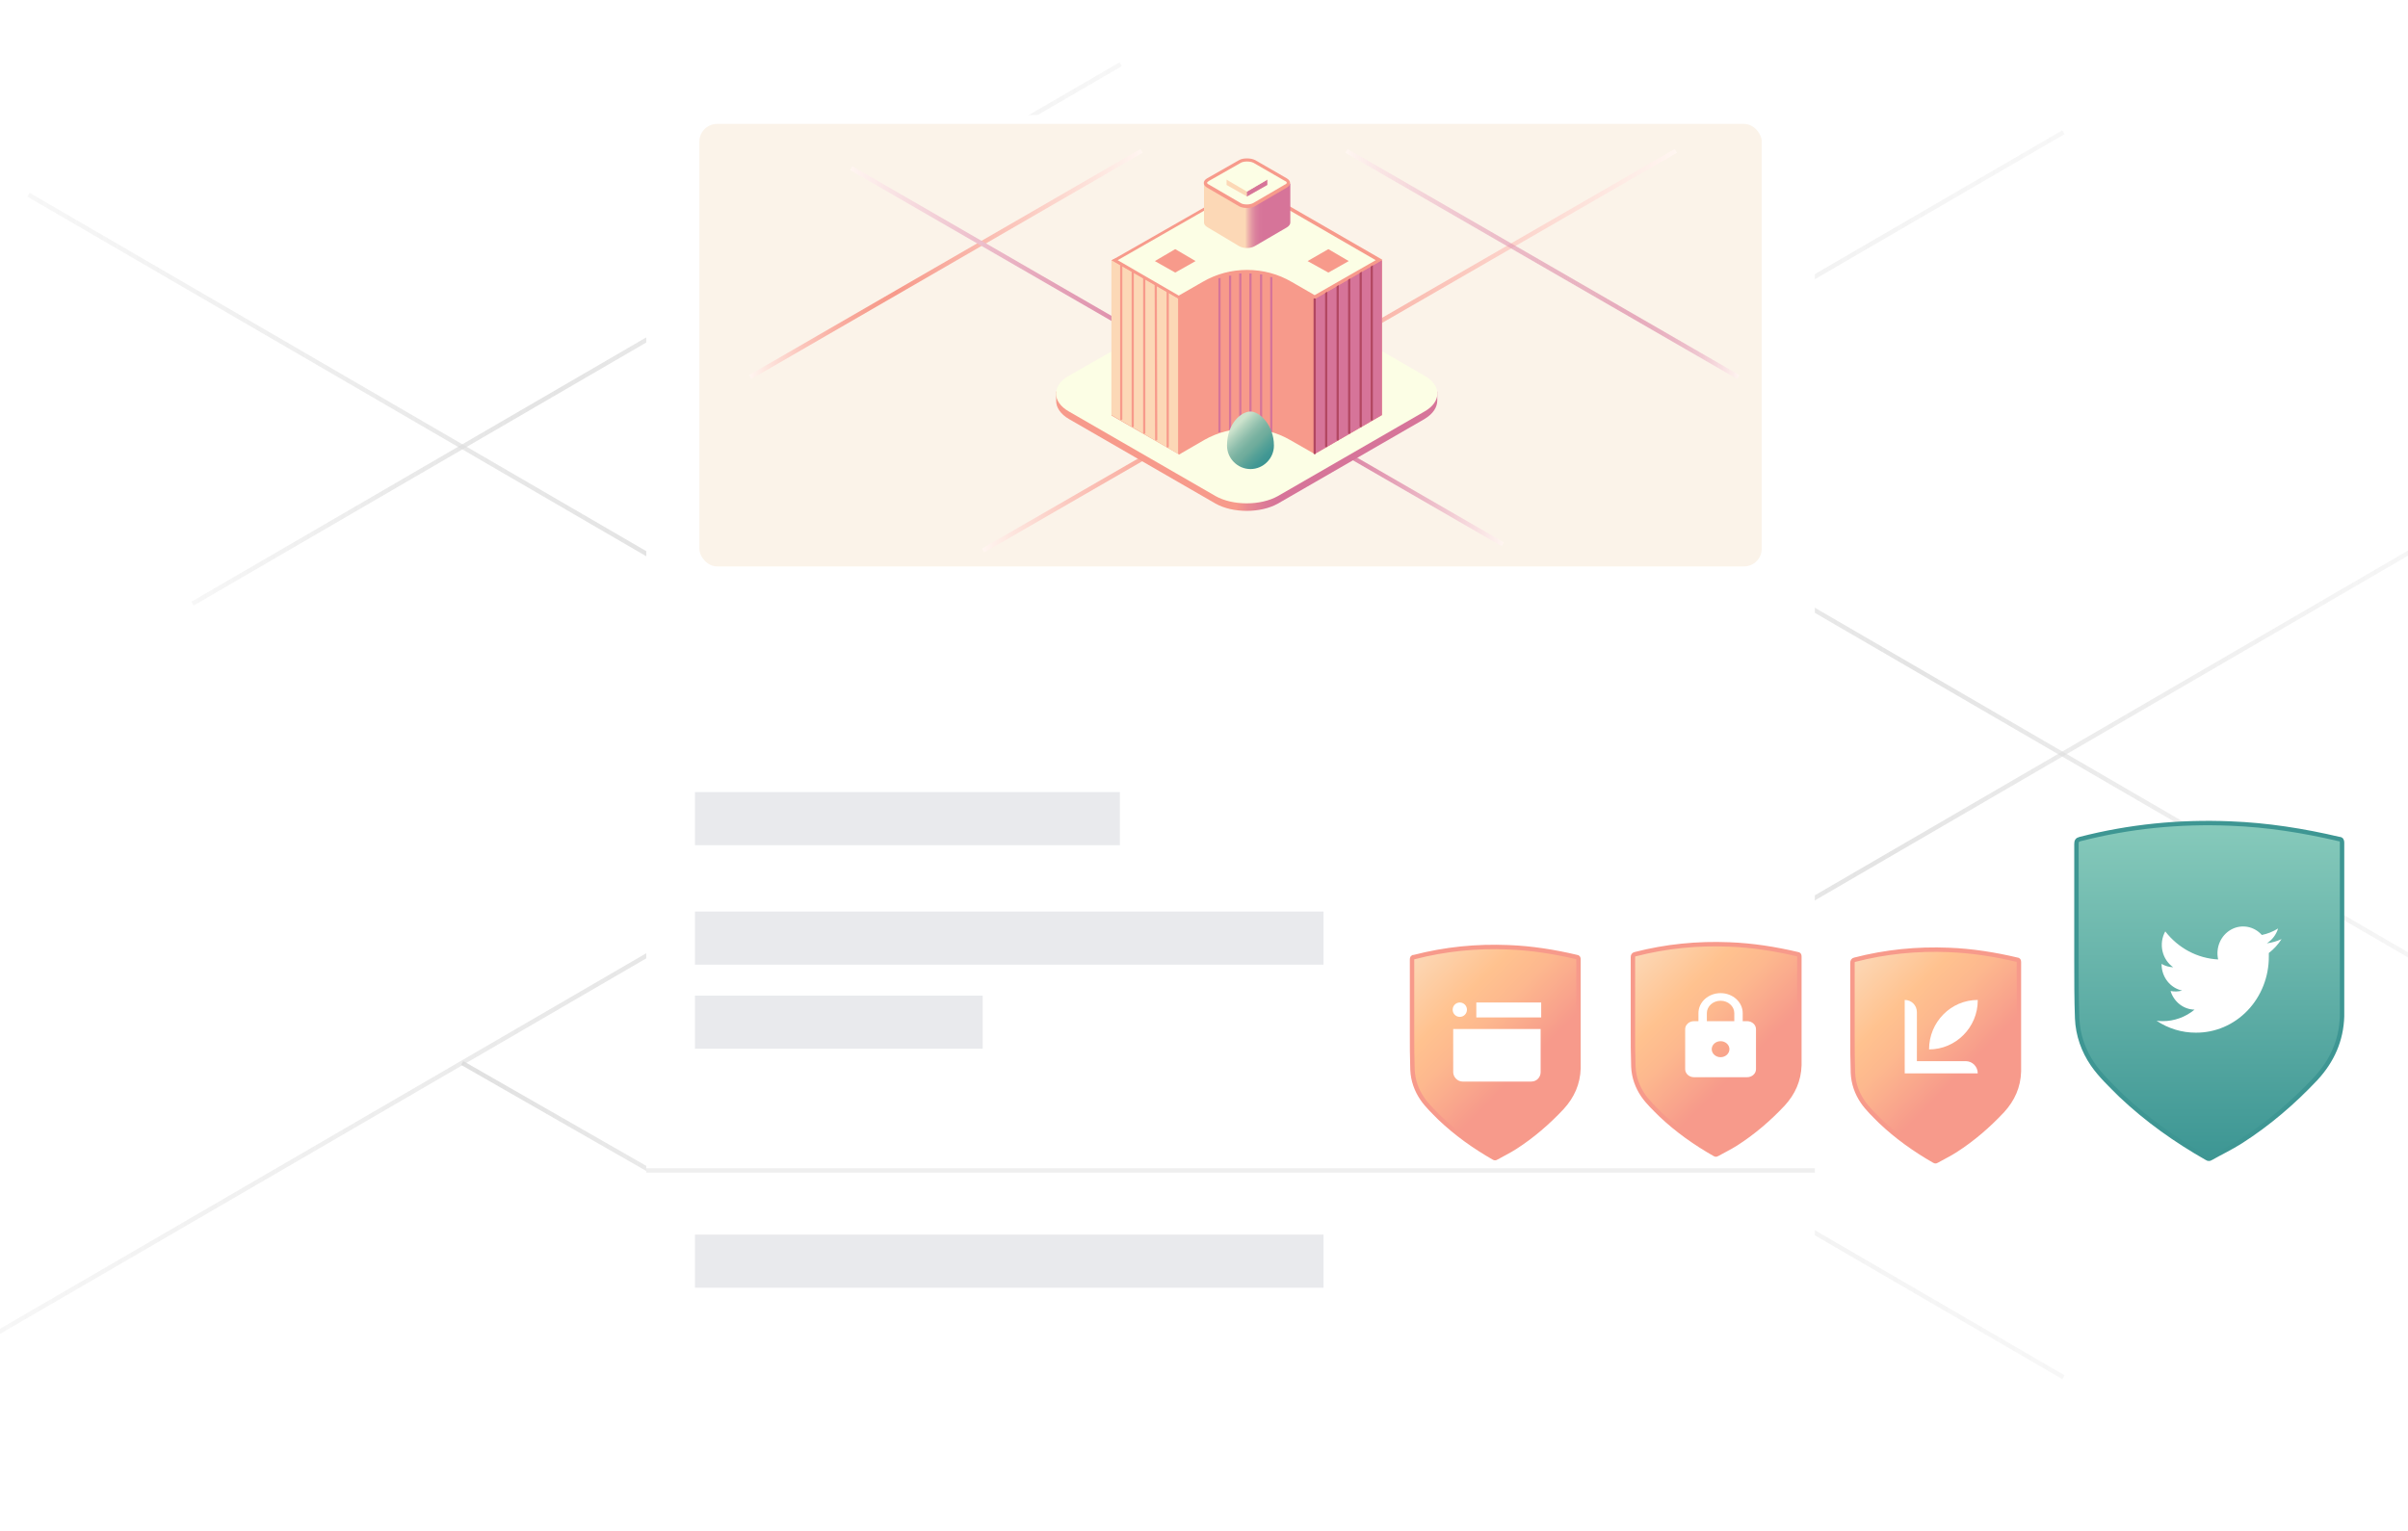 <svg width="544" height="346" viewBox="0 0 544 346" fill="none" xmlns="http://www.w3.org/2000/svg">
<g clip-path="url(#clip0)">
<path d="M466.154 29.878L-3.328 302.803" stroke="url(#paint0_linear)" stroke-miterlimit="10"/>
<path d="M554.559 118.864L344.883 240.759" stroke="url(#paint1_linear)" stroke-miterlimit="10"/>
<path d="M253.166 14.521L43.49 136.416" stroke="url(#paint2_linear)" stroke-miterlimit="10"/>
<path d="M6.438 44.007L466.155 311.228" stroke="url(#paint3_linear)" stroke-miterlimit="10"/>
<path d="M104.432 240.232L223.001 308.156" stroke="url(#paint4_linear)" stroke-miterlimit="10"/>
<path d="M360.139 108.948L554.819 222.067" stroke="url(#paint5_linear)" stroke-miterlimit="10"/>
<g filter="url(#filter0_dd)">
<path d="M146 24C146 19.582 149.582 16 154 16H402C406.418 16 410 19.582 410 24V295C410 299.418 406.418 303 402 303H154C149.582 303 146 299.418 146 295V24Z" fill="white"/>
</g>
<line x1="146" y1="264.5" x2="410" y2="264.5" stroke="#EFEFEF"/>
<rect x="157" y="206" width="142" height="12" fill="#E9EAED"/>
<rect x="157" y="279" width="142" height="12" fill="#E9EAED"/>
<rect x="157" y="179" width="96" height="12" fill="#E9EAED"/>
<rect x="157" y="225" width="65" height="12" fill="#E9EAED"/>
<rect x="158" y="28" width="240" height="100" rx="4" fill="#FBF3E9"/>
<g clip-path="url(#clip1)">
<path d="M378.6 34.1L222.1 124.4" stroke="url(#paint6_linear)" stroke-miterlimit="10"/>
<path d="M257.9 34.1L169.5 85.2" stroke="url(#paint7_linear)" stroke-miterlimit="10"/>
<path d="M304.199 34.1L392.699 85.2" stroke="url(#paint8_linear)" stroke-miterlimit="10"/>
<path d="M192.301 38L339.501 123" stroke="url(#paint9_linear)" stroke-miterlimit="10"/>
<path d="M241.5 94.7C239.6 93.6 238.6 92.1 238.6 90.6C238.6 89.1 238.6 88.5 238.6 88.5L274.8 67.5C278.7 65.3 285 65.3 288.9 67.5L324.7 88.5C324.7 88.5 324.7 89 324.7 90.5C324.7 92 323.8 93.5 321.8 94.7L288.7 113.8C284.8 116 278.5 116 274.6 113.8L241.5 94.7Z" fill="url(#paint10_linear)"/>
<path d="M241.499 93C237.599 90.8 237.599 87.1 241.499 84.9L274.799 65.9C278.699 63.7 284.999 63.7 288.899 65.9L321.799 84.9C325.699 87.1 325.699 90.8 321.799 93L288.699 112.1C284.799 114.3 278.499 114.3 274.599 112.1L241.499 93Z" fill="#FCFEE5"/>
<path d="M291.4 99.4L297 102.6L312.2 93.8V58.8C306.2 55.4 257 55.4 251.1 58.8V93.9L266.4 102.7L272.1 99.4C278.1 96 285.5 96 291.4 99.4Z" fill="#F79A8B"/>
<path d="M266.4 67.6L251.1 58.8V93.8L266.4 102.7V67.6Z" fill="#FCD8B6"/>
<path d="M297 67.6V102.6L312.2 93.8V58.8L297 67.6Z" fill="#D67499"/>
<path d="M309.9 94.8V60" stroke="#B24761" stroke-width="0.5" stroke-miterlimit="10" stroke-linecap="round"/>
<path d="M307.4 96.3V61.5" stroke="#B24761" stroke-width="0.5" stroke-miterlimit="10" stroke-linecap="round"/>
<path d="M304.801 97.8V63.1" stroke="#B24761" stroke-width="0.5" stroke-miterlimit="10" stroke-linecap="round"/>
<path d="M302.199 99.3V64.6" stroke="#B24761" stroke-width="0.5" stroke-miterlimit="10" stroke-linecap="round"/>
<path d="M299.6 100.8V66.1" stroke="#B24761" stroke-width="0.5" stroke-miterlimit="10" stroke-linecap="round"/>
<path d="M297 102.4V67.6" stroke="#B24761" stroke-width="0.5" stroke-miterlimit="10" stroke-linecap="round"/>
<path d="M253.299 94.7V59.7" stroke="#F79A8B" stroke-width="0.5" stroke-miterlimit="10" stroke-linecap="round"/>
<path d="M255.898 96.3V61.2" stroke="#F79A8B" stroke-width="0.5" stroke-miterlimit="10" stroke-linecap="round"/>
<path d="M258.498 97.8V62.8" stroke="#F79A8B" stroke-width="0.5" stroke-miterlimit="10" stroke-linecap="round"/>
<path d="M261.2 99.3L261.1 64.4" stroke="#F79A8B" stroke-width="0.5" stroke-miterlimit="10" stroke-linecap="round"/>
<path d="M263.799 100.9V66" stroke="#F79A8B" stroke-width="0.5" stroke-miterlimit="10" stroke-linecap="round"/>
<path d="M266.398 102.4V67.6" stroke="#F79A8B" stroke-width="0.5" stroke-miterlimit="10" stroke-linecap="round"/>
<path d="M275.498 97.7V62.8" stroke="#D67499" stroke-width="0.5" stroke-miterlimit="10"/>
<path d="M277.898 97.2V62.3" stroke="#D67499" stroke-width="0.5" stroke-miterlimit="10"/>
<path d="M280.199 96.9V61.8" stroke="#D67499" stroke-width="0.5" stroke-miterlimit="10"/>
<path d="M282.498 96.9V61.8" stroke="#D67499" stroke-width="0.5" stroke-miterlimit="10"/>
<path d="M284.898 97.2V62" stroke="#D67499" stroke-width="0.5" stroke-miterlimit="10"/>
<path d="M287.199 97.6V62.6" stroke="#D67499" stroke-width="0.5" stroke-miterlimit="10"/>
<path d="M251.898 58.8L272.398 47.1C275.298 45.5 278.498 44.6 281.798 44.6C285.098 44.6 288.398 45.5 291.298 47.1L311.498 58.8L296.998 67.1L291.598 64C288.598 62.3 285.198 61.4 281.698 61.4C278.298 61.4 274.898 62.3 271.898 64L266.398 67.2L251.898 58.8Z" fill="#FCFEE5"/>
<path d="M281.799 44.9C285.099 44.9 288.299 45.8 291.099 47.4L310.799 58.8L296.999 66.7L291.799 63.7C288.699 61.9 285.299 61 281.699 61C278.199 61 274.799 61.9 271.699 63.7L266.299 66.8L252.499 58.8L272.399 47.4C275.299 45.8 278.499 44.9 281.799 44.9ZM281.799 44.2C278.499 44.2 275.199 45.1 272.199 46.8L251.199 58.8L266.499 67.6L272.199 64.3C275.199 62.6 278.499 61.7 281.799 61.7C285.099 61.7 288.499 62.6 291.499 64.3L297.099 67.5L312.299 58.7L291.499 46.7C288.399 45 285.099 44.2 281.799 44.2Z" fill="#F79A8B"/>
<path d="M272.7 51.3C272.2 51 272 50.6 272 50.3C272 49.9 272 41.5 272 41.5H291.5C291.5 41.5 291.5 50 291.5 50.3C291.5 50.7 291.2 51.1 290.7 51.4L283.5 55.6C282.5 56.2 280.9 56.2 279.9 55.6L272.7 51.3Z" fill="url(#paint11_linear)"/>
<path d="M281.699 46.7C281.099 46.7 280.499 46.6 280.099 46.3L272.899 42.1C272.499 41.9 272.299 41.6 272.299 41.4C272.299 41.1 272.499 40.9 272.899 40.7L280.099 36.6C280.499 36.4 281.099 36.2 281.699 36.2C282.299 36.2 282.899 36.3 283.299 36.6L290.399 40.7C290.799 40.9 290.999 41.2 290.999 41.4C290.999 41.6 290.799 41.9 290.399 42.1L283.199 46.3C282.899 46.5 282.299 46.7 281.699 46.7Z" fill="#FCFEE5"/>
<path d="M281.699 36.5C282.299 36.5 282.799 36.6 283.199 36.8L290.299 40.9C290.599 41 290.699 41.2 290.699 41.3C290.699 41.4 290.599 41.6 290.299 41.7L283.099 45.9C282.699 46.1 282.199 46.2 281.699 46.2C281.099 46.2 280.599 46.1 280.299 45.9L273.099 41.7C272.799 41.6 272.699 41.4 272.699 41.3C272.699 41.2 272.799 41.1 273.099 40.9L280.299 36.8C280.599 36.6 281.199 36.5 281.699 36.5ZM281.699 35.8C280.999 35.8 280.399 35.9 279.899 36.2L272.699 40.3C271.699 40.9 271.699 41.8 272.699 42.4L279.899 46.6C280.399 46.9 281.099 47 281.699 47C282.399 47 282.999 46.9 283.499 46.6L290.699 42.4C291.699 41.8 291.699 40.9 290.699 40.3L283.599 36.2C282.999 35.9 282.399 35.8 281.699 35.8Z" fill="#F79A8B"/>
<path d="M277.1 41.8V40.6H286.3V41.8L281.7 44.4L277.1 41.8Z" fill="#FCD8B6"/>
<path d="M281.699 43.3L286.299 40.6V41.8L281.699 44.4V43.3Z" fill="#D67499"/>
<path d="M277.1 40.6L281.7 38L286.3 40.6L281.7 43.3L277.1 40.6Z" fill="#FCFEE5"/>
<path d="M260.898 59L265.498 56.3L270.098 59L265.498 61.6L260.898 59Z" fill="#F79A8B"/>
<path d="M295.398 59L300.098 56.3L304.698 59L300.098 61.6L295.398 59Z" fill="#F79A8B"/>
<path d="M287.799 100.7C287.799 103.6 285.399 106 282.499 106C279.599 106 277.199 103.6 277.199 100.7C277.199 95.7 280.399 93 282.499 93C284.599 93 287.799 96.1 287.799 100.7Z" fill="url(#paint12_linear)"/>
</g>
<path d="M348.602 220L335.502 233.1L328.602 226.1C329.702 225.1 331.502 225.1 332.502 226.2L335.402 229.1L344.502 220C345.702 218.9 347.502 218.9 348.602 220Z" fill="white"/>
<path d="M453 233.1H450.5V218.1C451.9 218.1 453 219.2 453 220.6V233.1Z" fill="white"/>
<path d="M465.5 233.1H450.5V230.6H463C464.4 230.6 465.5 231.7 465.5 233.1Z" fill="white"/>
<path d="M455.5 228.2C455.5 222.6 460 218.1 465.5 218.1V218.2C465.5 223.7 461 228.2 455.5 228.2Z" fill="white"/>
<path d="M529.1 210.203C529.1 203.66 529.1 196.958 529.1 190.416C529.1 189.937 528.94 189.618 528.461 189.618C520.323 187.703 512.185 186.426 503.887 186.107C492.397 185.628 481.068 186.745 469.897 189.618C469.259 189.777 469.1 190.097 469.1 190.735C469.1 199.511 469.1 208.128 469.1 216.905C469.1 221.373 469.1 225.682 469.259 230.15C469.419 233.98 470.695 237.49 472.77 240.522C474.525 243.075 476.919 245.309 479.153 247.543C485.057 253.128 491.6 257.756 498.621 261.745C498.78 261.905 499.259 261.905 499.419 261.745C501.653 260.469 504.046 259.352 506.28 257.916C512.504 253.926 518.089 249.139 523.195 243.714C526.866 239.724 528.94 235.097 529.1 229.671C529.1 222.969 529.1 216.586 529.1 210.203Z" fill="url(#paint13_linear)" stroke="#3E9693" stroke-miterlimit="10"/>
<path d="M496.078 233.367C498.244 233.383 500.391 232.948 502.395 232.089C504.4 231.229 506.221 229.962 507.754 228.359C509.287 226.757 510.501 224.852 511.326 222.755C512.151 220.657 512.57 218.41 512.559 216.142C512.559 215.879 512.559 215.616 512.559 215.364C513.686 214.501 514.659 213.437 515.435 212.221C514.378 212.712 513.257 213.033 512.109 213.174C513.315 212.416 514.218 211.225 514.65 209.823C513.516 210.529 512.274 211.025 510.98 211.29C510.108 210.314 508.952 209.667 507.693 209.448C506.434 209.23 505.141 209.454 504.015 210.085C502.889 210.715 501.994 211.717 501.468 212.935C500.943 214.153 500.816 215.519 501.108 216.821C498.803 216.703 496.548 216.078 494.49 214.985C492.432 213.892 490.618 212.357 489.165 210.48C488.424 211.816 488.196 213.397 488.528 214.902C488.861 216.408 489.728 217.724 490.953 218.584C490.034 218.554 489.134 218.295 488.329 217.828V217.905C488.331 219.304 488.794 220.66 489.639 221.743C490.485 222.826 491.662 223.571 492.972 223.851C492.119 224.092 491.225 224.125 490.357 223.949C490.729 225.155 491.451 226.209 492.422 226.965C493.393 227.72 494.565 228.14 495.774 228.165C493.724 229.854 491.188 230.768 488.58 230.761C488.118 230.764 487.657 230.735 487.199 230.673C489.851 232.444 492.933 233.38 496.078 233.367Z" fill="white"/>
<path d="M456.1 229.861C456.1 225.737 456.1 221.513 456.1 217.389C456.1 217.087 456 216.886 455.7 216.886C450.6 215.679 445.5 214.874 440.3 214.673C433.1 214.371 426 215.075 419 216.886C418.6 216.986 418.5 217.188 418.5 217.59C418.5 223.122 418.5 228.553 418.5 234.085C418.5 236.902 418.5 239.617 418.6 242.433C418.7 244.847 419.5 247.06 420.8 248.971C421.9 250.581 423.4 251.989 424.8 253.397C428.5 256.917 432.6 259.834 437 262.349C437.1 262.449 437.4 262.449 437.5 262.349C438.9 261.544 440.4 260.84 441.8 259.935C445.7 257.42 449.2 254.403 452.4 250.983C454.7 248.468 456 245.552 456.1 242.132C456.1 237.907 456.1 233.884 456.1 229.861Z" fill="url(#paint14_linear)" stroke="#F79A8B" stroke-miterlimit="10"/>
<path fill-rule="evenodd" clip-rule="evenodd" d="M430.301 225.973V239.803V242.569H433.051H446.801C446.801 241.02 445.591 239.803 444.051 239.803H433.051V228.739C433.051 227.19 431.841 225.973 430.301 225.973ZM435.801 237.148C435.801 230.952 440.751 225.973 446.801 225.973V226.084C446.801 232.169 441.851 237.148 435.801 237.148Z" fill="white"/>
<path d="M406.5 228.534C406.5 224.434 406.5 220.234 406.5 216.134C406.5 215.834 406.4 215.634 406.1 215.634C401 214.434 395.9 213.634 390.7 213.434C383.5 213.134 376.4 213.834 369.4 215.634C369 215.734 368.9 215.934 368.9 216.334C368.9 221.834 368.9 227.234 368.9 232.734C368.9 235.534 368.9 238.234 369 241.034C369.1 243.434 369.9 245.634 371.2 247.534C372.3 249.134 373.8 250.534 375.2 251.934C378.9 255.434 383 258.334 387.4 260.834C387.5 260.934 387.8 260.934 387.9 260.834C389.3 260.034 390.8 259.334 392.2 258.434C396.1 255.934 399.6 252.934 402.8 249.534C405.1 247.034 406.4 244.134 406.5 240.734C406.5 236.534 406.5 232.534 406.5 228.534Z" fill="url(#paint15_linear)" stroke="#F79A8B" stroke-miterlimit="10"/>
<path d="M394.701 230.768H393.701V228.958C393.701 226.461 391.461 224.434 388.701 224.434C385.941 224.434 383.701 226.461 383.701 228.958V230.768H382.701C381.601 230.768 380.701 231.582 380.701 232.577V241.625C380.701 242.62 381.601 243.434 382.701 243.434H394.701C395.801 243.434 396.701 242.62 396.701 241.625V232.577C396.701 231.582 395.801 230.768 394.701 230.768ZM388.701 238.911C387.601 238.911 386.701 238.096 386.701 237.101C386.701 236.106 387.601 235.291 388.701 235.291C389.801 235.291 390.701 236.106 390.701 237.101C390.701 238.096 389.801 238.911 388.701 238.911ZM391.801 230.768H385.601V228.958C385.601 227.411 386.991 226.153 388.701 226.153C390.411 226.153 391.801 227.411 391.801 228.958V230.768Z" fill="white"/>
<path d="M356.6 229.255C356.6 225.132 356.6 220.907 356.6 216.783C356.6 216.482 356.5 216.28 356.2 216.28C351.1 215.073 346 214.269 340.8 214.068C333.6 213.766 326.5 214.47 319.5 216.28C319.1 216.28 319 216.381 319 216.884C319 222.416 319 227.847 319 233.379C319 236.195 319 238.911 319.1 241.727C319.2 244.141 320 246.354 321.3 248.265C322.4 249.875 323.9 251.283 325.3 252.691C329 256.211 333.1 259.128 337.5 261.643C337.6 261.743 337.9 261.743 338 261.643C339.4 260.838 340.9 260.134 342.3 259.229C346.2 256.714 349.7 253.697 352.9 250.277C355.2 247.762 356.5 244.845 356.6 241.426C356.6 237.302 356.6 233.279 356.6 229.255Z" fill="url(#paint16_linear)" stroke="#F79A8B" stroke-miterlimit="10"/>
<path d="M345.939 244.417H330.411C329.293 244.417 328.299 243.418 328.299 242.293V232.547H348.05V242.293C348.05 243.418 347.181 244.417 345.939 244.417Z" fill="white"/>
<path d="M348.176 226.55H333.518V229.923H348.176V226.55Z" fill="white"/>
<path d="M329.791 229.798C330.683 229.798 331.406 229.071 331.406 228.174C331.406 227.276 330.683 226.549 329.791 226.549C328.899 226.549 328.176 227.276 328.176 228.174C328.176 229.071 328.899 229.798 329.791 229.798Z" fill="white"/>
</g>
<defs>
<filter id="filter0_dd" x="114" y="-8" width="328" height="351" filterUnits="userSpaceOnUse" color-interpolation-filters="sRGB">
<feFlood flood-opacity="0" result="BackgroundImageFix"/>
<feColorMatrix in="SourceAlpha" type="matrix" values="0 0 0 0 0 0 0 0 0 0 0 0 0 0 0 0 0 0 127 0"/>
<feOffset dy="2"/>
<feGaussianBlur stdDeviation="3"/>
<feColorMatrix type="matrix" values="0 0 0 0 0.039 0 0 0 0 0.09 0 0 0 0 0.2 0 0 0 0.04 0"/>
<feBlend mode="normal" in2="BackgroundImageFix" result="effect1_dropShadow"/>
<feColorMatrix in="SourceAlpha" type="matrix" values="0 0 0 0 0 0 0 0 0 0 0 0 0 0 0 0 0 0 127 0"/>
<feOffset dy="8"/>
<feGaussianBlur stdDeviation="16"/>
<feColorMatrix type="matrix" values="0 0 0 0 0.039 0 0 0 0 0.09 0 0 0 0 0.2 0 0 0 0.08 0"/>
<feBlend mode="normal" in2="effect1_dropShadow" result="effect2_dropShadow"/>
<feBlend mode="normal" in="SourceGraphic" in2="effect2_dropShadow" result="shape"/>
</filter>
<linearGradient id="paint0_linear" x1="-3.511" y1="166.354" x2="466.413" y2="166.354" gradientUnits="userSpaceOnUse">
<stop stop-color="#EFEFEF" stop-opacity="0.5"/>
<stop offset="0.033" stop-color="#ECECEC" stop-opacity="0.52"/>
<stop offset="0.284" stop-color="#DDDDDD" stop-opacity="0.675"/>
<stop offset="0.488" stop-color="#D8D8D8" stop-opacity="0.8"/>
<stop offset="1" stop-color="#EFEFEF" stop-opacity="0.5"/>
</linearGradient>
<linearGradient id="paint1_linear" x1="344.694" y1="179.81" x2="554.795" y2="179.81" gradientUnits="userSpaceOnUse">
<stop stop-color="#EFEFEF" stop-opacity="0.5"/>
<stop offset="0.025" stop-color="#ECECEC" stop-opacity="0.513"/>
<stop offset="0.218" stop-color="#DDDDDD" stop-opacity="0.617"/>
<stop offset="0.374" stop-color="#D8D8D8" stop-opacity="0.7"/>
<stop offset="1" stop-color="#EFEFEF" stop-opacity="0.5"/>
</linearGradient>
<linearGradient id="paint2_linear" x1="43.241" y1="75.472" x2="253.342" y2="75.472" gradientUnits="userSpaceOnUse">
<stop stop-color="#EFEFEF" stop-opacity="0.5"/>
<stop offset="0.025" stop-color="#ECECEC" stop-opacity="0.513"/>
<stop offset="0.218" stop-color="#DDDDDD" stop-opacity="0.617"/>
<stop offset="0.374" stop-color="#D8D8D8" stop-opacity="0.7"/>
<stop offset="1" stop-color="#EFEFEF" stop-opacity="0.5"/>
</linearGradient>
<linearGradient id="paint3_linear" x1="6.18" y1="177.612" x2="466.414" y2="177.612" gradientUnits="userSpaceOnUse">
<stop stop-color="#EFEFEF" stop-opacity="0.5"/>
<stop offset="0.025" stop-color="#ECECEC" stop-opacity="0.52"/>
<stop offset="0.218" stop-color="#DDDDDD" stop-opacity="0.675"/>
<stop offset="0.374" stop-color="#D8D8D8" stop-opacity="0.8"/>
<stop offset="1" stop-color="#EFEFEF" stop-opacity="0.5"/>
</linearGradient>
<linearGradient id="paint4_linear" x1="104.174" y1="274.196" x2="223.195" y2="274.196" gradientUnits="userSpaceOnUse">
<stop stop-color="#D8D8D8" stop-opacity="0.8"/>
<stop offset="1" stop-color="#EFEFEF" stop-opacity="0.5"/>
</linearGradient>
<linearGradient id="paint5_linear" x1="359.95" y1="165.482" x2="555.018" y2="165.482" gradientUnits="userSpaceOnUse">
<stop stop-color="#EFEFEF" stop-opacity="0.5"/>
<stop offset="0.025" stop-color="#ECECEC" stop-opacity="0.513"/>
<stop offset="0.218" stop-color="#DDDDDD" stop-opacity="0.617"/>
<stop offset="0.374" stop-color="#D8D8D8" stop-opacity="0.7"/>
<stop offset="1" stop-color="#EFEFEF" stop-opacity="0.5"/>
</linearGradient>
<linearGradient id="paint6_linear" x1="221.81" y1="79.243" x2="378.808" y2="79.243" gradientUnits="userSpaceOnUse">
<stop stop-color="#FFF6F1"/>
<stop offset="0.049" stop-color="#FDE3DC"/>
<stop offset="0.142" stop-color="#FBC3B9"/>
<stop offset="0.23" stop-color="#F9ADA0"/>
<stop offset="0.309" stop-color="#F79F90"/>
<stop offset="0.374" stop-color="#F79A8B"/>
<stop offset="1" stop-color="#FFF6F1"/>
</linearGradient>
<linearGradient id="paint7_linear" x1="169.215" y1="59.607" x2="258.2" y2="59.607" gradientUnits="userSpaceOnUse">
<stop stop-color="#FFF6F1"/>
<stop offset="0.049" stop-color="#FDE3DC"/>
<stop offset="0.142" stop-color="#FBC3B9"/>
<stop offset="0.23" stop-color="#F9ADA0"/>
<stop offset="0.309" stop-color="#F79F90"/>
<stop offset="0.374" stop-color="#F79A8B"/>
<stop offset="1" stop-color="#FFF6F1"/>
</linearGradient>
<linearGradient id="paint8_linear" x1="392.972" y1="59.607" x2="303.987" y2="59.607" gradientUnits="userSpaceOnUse">
<stop stop-color="#FFF6F1"/>
<stop offset="0.008" stop-color="#FEF1EE" stop-opacity="0.99"/>
<stop offset="0.092" stop-color="#EFC5D0" stop-opacity="0.877"/>
<stop offset="0.173" stop-color="#E4A2B8" stop-opacity="0.768"/>
<stop offset="0.249" stop-color="#DC89A7" stop-opacity="0.667"/>
<stop offset="0.318" stop-color="#D8799D" stop-opacity="0.575"/>
<stop offset="0.374" stop-color="#D67499" stop-opacity="0.5"/>
<stop offset="1" stop-color="#FFF6F1"/>
</linearGradient>
<linearGradient id="paint9_linear" x1="192.053" y1="80.462" x2="339.79" y2="80.462" gradientUnits="userSpaceOnUse">
<stop stop-color="#FFF6F1"/>
<stop offset="0.014" stop-color="#FEF1EE"/>
<stop offset="0.168" stop-color="#EFC5D0"/>
<stop offset="0.315" stop-color="#E4A2B8"/>
<stop offset="0.454" stop-color="#DC89A7"/>
<stop offset="0.579" stop-color="#D8799D"/>
<stop offset="0.681" stop-color="#D67499"/>
<stop offset="0.725" stop-color="#D97C9F"/>
<stop offset="0.795" stop-color="#E093AE"/>
<stop offset="0.882" stop-color="#ECB9C7"/>
<stop offset="0.982" stop-color="#FCECEA"/>
<stop offset="1" stop-color="#FFF6F1"/>
</linearGradient>
<linearGradient id="paint10_linear" x1="238.649" y1="90.724" x2="324.692" y2="90.724" gradientUnits="userSpaceOnUse">
<stop offset="0.472" stop-color="#F79A8B"/>
<stop offset="0.503" stop-color="#E98A91"/>
<stop offset="0.549" stop-color="#DB7A97"/>
<stop offset="0.584" stop-color="#D67499"/>
</linearGradient>
<linearGradient id="paint11_linear" x1="271.903" y1="48.643" x2="291.438" y2="48.643" gradientUnits="userSpaceOnUse">
<stop stop-color="#FCD8B6"/>
<stop offset="0.47" stop-color="#FCD8B6"/>
<stop offset="0.479" stop-color="#FCD8B6"/>
<stop offset="0.494" stop-color="#F6C9B2"/>
<stop offset="0.529" stop-color="#EBAAA9"/>
<stop offset="0.565" stop-color="#E192A2"/>
<stop offset="0.603" stop-color="#DB819D"/>
<stop offset="0.645" stop-color="#D7779A"/>
<stop offset="0.697" stop-color="#D67499"/>
</linearGradient>
<linearGradient id="paint12_linear" x1="278.322" y1="95.68" x2="286.661" y2="104.019" gradientUnits="userSpaceOnUse">
<stop offset="0.089" stop-color="#CEE3CD"/>
<stop offset="0.209" stop-color="#B0D2BD"/>
<stop offset="0.375" stop-color="#8DBDAB"/>
<stop offset="0.51" stop-color="#77B1A0"/>
<stop offset="0.598" stop-color="#6FAC9C"/>
<stop offset="0.743" stop-color="#56A197"/>
<stop offset="0.897" stop-color="#419793"/>
<stop offset="1" stop-color="#3A9492"/>
</linearGradient>
<linearGradient id="paint13_linear" x1="499.301" y1="167.034" x2="499.301" y2="264.575" gradientUnits="userSpaceOnUse">
<stop stop-color="#99D7C5"/>
<stop offset="1" stop-color="#3A9492"/>
</linearGradient>
<linearGradient id="paint14_linear" x1="420.518" y1="215.05" x2="454.441" y2="248.777" gradientUnits="userSpaceOnUse">
<stop stop-color="#FCD8B6"/>
<stop offset="0.305" stop-color="#FFC28F"/>
<stop offset="0.458" stop-color="#FDB88E"/>
<stop offset="0.719" stop-color="#F79C8B"/>
<stop offset="0.738" stop-color="#F79A8B"/>
</linearGradient>
<linearGradient id="paint15_linear" x1="370.918" y1="213.809" x2="404.646" y2="247.537" gradientUnits="userSpaceOnUse">
<stop stop-color="#FCD8B6"/>
<stop offset="0.305" stop-color="#FFC28F"/>
<stop offset="0.458" stop-color="#FDB88E"/>
<stop offset="0.719" stop-color="#F79C8B"/>
<stop offset="0.738" stop-color="#F79A8B"/>
</linearGradient>
<linearGradient id="paint16_linear" x1="321.005" y1="214.466" x2="354.928" y2="248.194" gradientUnits="userSpaceOnUse">
<stop stop-color="#FCD8B6"/>
<stop offset="0.305" stop-color="#FFC28F"/>
<stop offset="0.458" stop-color="#FDB88E"/>
<stop offset="0.719" stop-color="#F79C8B"/>
<stop offset="0.738" stop-color="#F79A8B"/>
</linearGradient>
<clipPath id="clip0">
<rect width="544" height="346" fill="white"/>
</clipPath>
<clipPath id="clip1">
<rect x="157" y="28" width="240" height="100" fill="white"/>
</clipPath>
</defs>
</svg>
